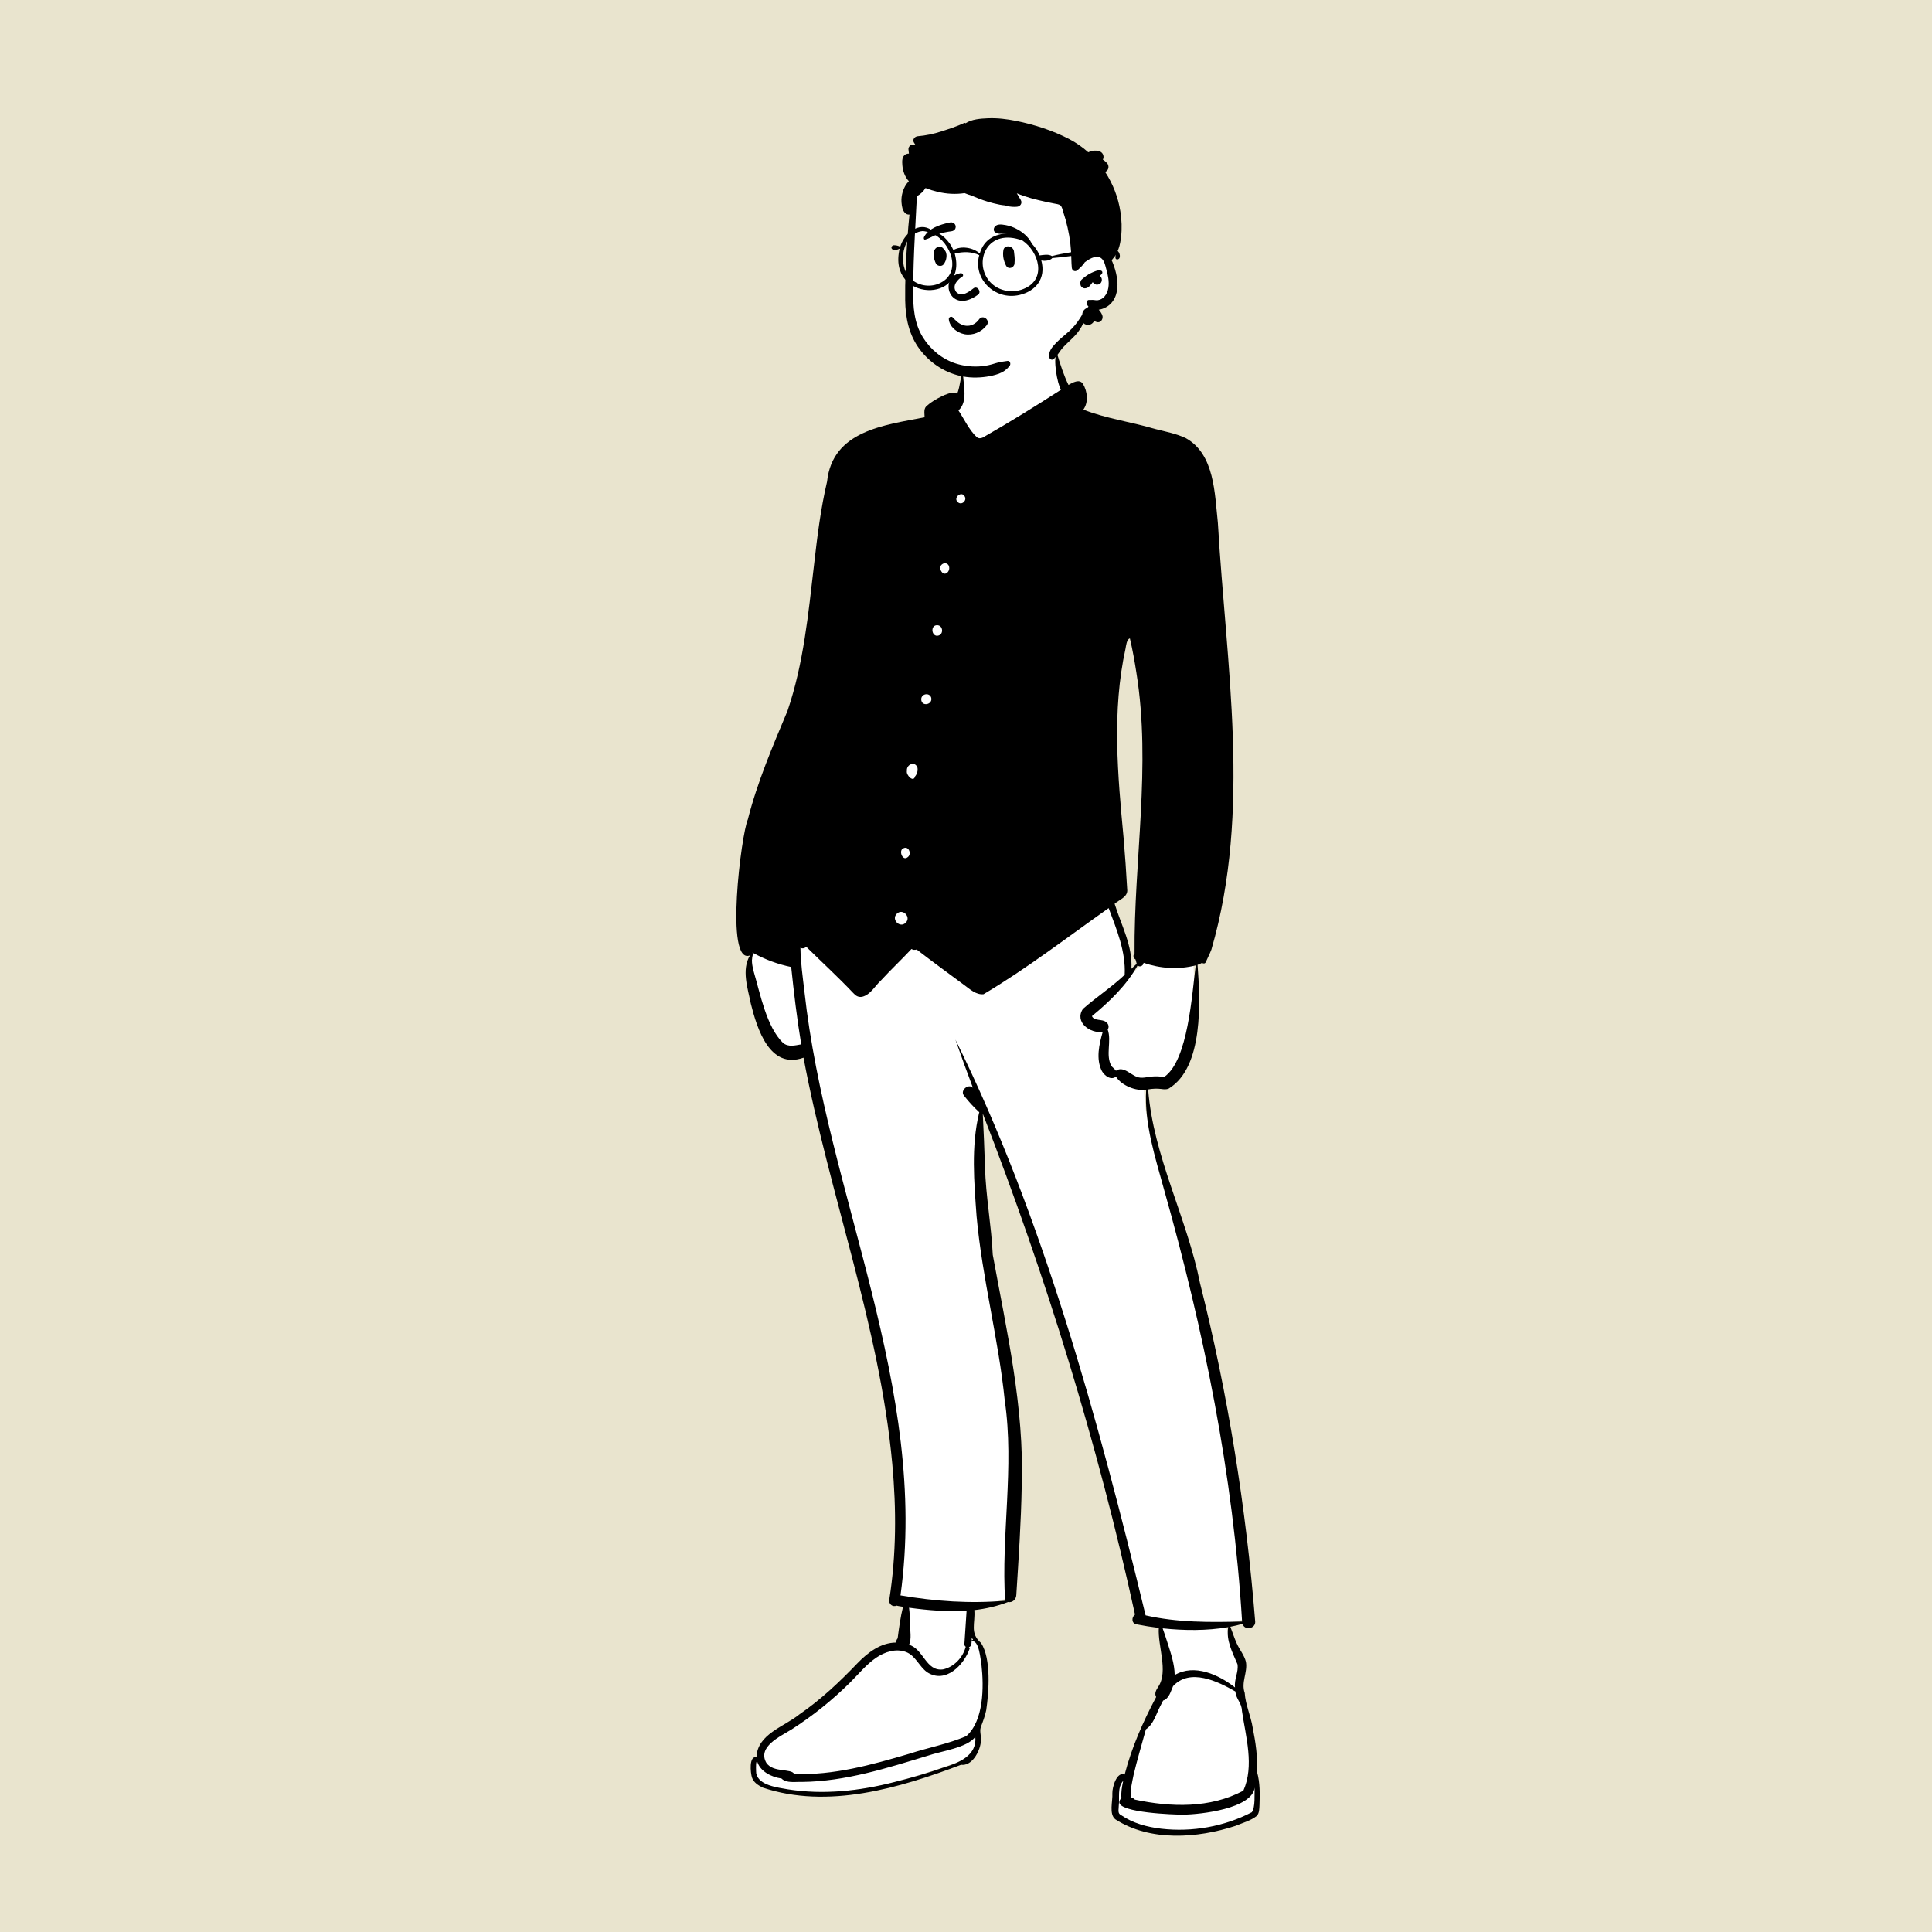 <svg width="3302" height="3302" viewBox="0 0 3302 3302" fill="none" xmlns="http://www.w3.org/2000/svg">
<rect width="3302" height="3302" fill="#e9e4ce"/>
<path fill-rule="evenodd" clip-rule="evenodd" d="M1946.81 1635.06C1947.74 1639.69 1949.15 1644.71 1950.62 1649.2C1943.31 1656.23 1932.97 1665.66 1925.56 1672.46C1932.89 1627.14 1910.57 1585.31 1896.9 1542.43C1902.06 1535.82 1920.01 1529.06 1919.43 1521.73C1918.04 1494.59 1916 1464.29 1913.05 1430.3C1903.08 1324.17 1893.15 1213.49 1916.7 1107.03C1918.31 1095.46 1920.75 1083.29 1936.27 1083.02C1982.11 1265.46 1944.96 1449.14 1945.97 1632.73L1944.64 1633.93L1946.81 1635.06ZM2015.45 3129.84C2053.12 3129.85 2087.74 3123.01 2121.26 3109.14C2130.93 3105.74 2142.95 3101.51 2144.62 3094.67C2147.38 3075.93 2145.47 3057.51 2143.45 3038.01C2140.26 3004.56 2140.58 2978.56 2131.55 2942.55C2121.89 2909.1 2113.66 2882.97 2123.09 2848.38C2123.84 2838.09 2115.79 2827.61 2110.47 2817.98C2102.94 2803.93 2099.12 2789.3 2093.14 2774.88C2104.89 2772.83 2117.09 2770.01 2128.37 2766.52L2130.27 2773.34C2130.68 2774.84 2131.83 2775.6 2133.67 2775.6C2134.81 2775.6 2137.73 2775.05 2138.16 2772.61C2136.39 2746.28 2133.82 2720.07 2131.13 2693.32C2103.17 2435.59 2060.83 2223.13 1989.72 2011.23C1972.65 1961.61 1955.2 1909.95 1955.08 1856.03C1964.79 1853.95 1975.6 1852.75 1985.5 1854.12C2056 1837.78 2042.07 1688.63 2039.26 1644C2044.23 1642.5 2049.8 1640.39 2053.93 1637.56L2055.59 1638.37C2125.61 1464.61 2096.86 1177.32 2080.84 984.187C2070.33 914.764 2085.11 789.36 2023.56 755.054C1973.86 737.454 1924.38 727.562 1872.44 715.955C1862.83 710.434 1850.96 707.283 1840.22 703.71L1845.77 695.916C1853.04 685.671 1852.07 665.577 1842.56 658.516C1836.72 658.84 1828.5 664.711 1822.92 667.468C1814.88 650.854 1807.44 633.476 1802.11 613.513L1800.19 614.2C1794.57 557.734 1721.35 547.879 1680.07 566.748C1635.01 591.486 1658.48 647.448 1637.99 687.846L1630.56 677.947C1619.09 677.735 1594.84 692.769 1589 698.412C1584.81 700.361 1587.84 713.48 1587.23 718.757C1526.77 732.445 1444.02 736.203 1424.81 804.057C1392.84 931.65 1397.33 1062.46 1361.06 1189.6C1323.08 1292.65 1267.31 1418.76 1266.84 1513.14C1265.75 1530.83 1263.37 1630.88 1278.02 1626.86L1287.68 1636.5C1274.51 1657.51 1284.97 1688.96 1290.01 1713.84C1302.44 1766.63 1326.72 1823.52 1378.58 1798.22C1434.37 2106.23 1574.57 2416.94 1526.74 2734.64C1526.17 2736.49 1527.33 2738.53 1529.32 2737.72L1531.67 2736.63C1537.76 2738.51 1545.48 2739.17 1551.83 2740.59C1546.42 2760.85 1543.52 2780.85 1540.72 2803.26C1537.32 2805.29 1538.9 2810.65 1538.73 2813.9C1487.98 2811.47 1459.51 2864.61 1423.12 2893.84C1399.09 2915.28 1371.72 2935.69 1341.77 2954.51C1317.02 2968.57 1296.13 2984.67 1299.89 3011.24C1299.54 3011.19 1291.9 3010.01 1291.52 3009.98C1280.01 3048.29 1317.81 3056.21 1356.75 3060.82C1451.88 3070.39 1533.21 3049.25 1643.36 3009.19C1656.87 3010.8 1667.4 2990.71 1669.19 2977.09C1670.97 2967.97 1665.91 2958.69 1669.77 2948.86C1683.06 2920.64 1689.97 2845.93 1671.24 2812.42C1664.67 2804.82 1656.24 2797.81 1657.33 2784.7C1657.64 2771.56 1658.88 2758.44 1657.76 2745.54C1680.27 2743.36 1702.55 2738.51 1722.19 2730.65C1725.67 2731.99 1729.61 2730.34 1729.86 2725.98C1733.62 2665.93 1738.13 2600.31 1739.11 2538.83C1743.63 2405.03 1713.04 2274.47 1689.62 2144.7C1687.99 2103.07 1680.31 2062.86 1677.89 2021.21C1675.28 1981.71 1674.82 1943.04 1672.55 1903.6L1686.07 1900.66C1798.26 2189.91 1886.12 2479.4 1947.62 2762.66C1946.23 2763.85 1942.28 2765.18 1942.44 2767.6C1942.49 2768.89 1942.46 2768.97 1943.34 2769.1C1958.2 2772.09 1972.9 2774.28 1987.62 2775.98C1983.47 2811.33 2005.62 2852.18 1986.02 2885.29C1980.81 2893.27 1980.59 2894.93 1983.78 2900.42C1955.23 2953.56 1937.53 2997.78 1926.06 3045.29L1918.68 3039.04C1907.96 3046.82 1907.74 3061.52 1907.51 3077.05C1908.27 3086.1 1903.85 3095.58 1910.62 3103.2C1926.91 3122.24 1983.7 3129.73 2015.45 3129.84V3129.84Z" fill="white"/>
<path fill-rule="evenodd" clip-rule="evenodd" d="M1288.44 1661.45C1299.64 1699.11 1309.92 1754.86 1338.43 1782.58C1347.63 1789.91 1358.85 1786.7 1369.39 1784.88C1362.16 1741.08 1356.86 1696.9 1352.25 1652.73C1329.8 1648.12 1308.16 1640.15 1288.06 1629.15C1282.62 1638.27 1286.02 1652.14 1288.44 1661.45V1661.45ZM1374.83 1694.23C1412.73 2040.59 1588.27 2372.61 1539.03 2726.71C1598.08 2736.79 1658.14 2740.99 1717.9 2735.78C1710.71 2626.4 1733.96 2506.65 1717.24 2393.86C1706.55 2288.12 1678.7 2184.86 1669.11 2079C1664.85 2020.49 1659.53 1959.39 1673.42 1901.91C1673.53 1901.62 1673.65 1901.33 1673.77 1901.04C1664.26 1892.22 1655.27 1882.58 1647.34 1872.25C1640.58 1863.32 1655.3 1851.42 1662.8 1859.08C1652.46 1831.75 1642.51 1804.29 1632.87 1776.71C1782 2077.66 1877.52 2428.18 1957.95 2760.81C2012.05 2773.13 2067.73 2772.83 2122.85 2771.35C2107.75 2521 2057.6 2274.34 1989.57 2033.33C1974.35 1977.61 1955.57 1920.93 1958.92 1862.4C1941.17 1865.17 1916.87 1855.27 1907.3 1840.08C1898.59 1846.85 1887.91 1838.54 1883.32 1830.65C1872.72 1809.96 1878.58 1784.69 1884.72 1763.48C1863.07 1766.89 1835.96 1746.81 1850.77 1724.37C1873.67 1704.29 1899.79 1687.18 1922.23 1666.02C1924.15 1626.34 1908.78 1589.31 1894.81 1552.08C1824.25 1601.81 1755.08 1655.32 1680.99 1699.22C1668.25 1700.51 1657.96 1690.87 1648.39 1683.83C1621.1 1663.58 1593.56 1643.6 1566.67 1622.8C1563.72 1623.89 1560.33 1623.62 1557.82 1621.94C1540.65 1640.33 1522.5 1657.32 1505.51 1675.8C1495.31 1685.23 1487.94 1699.96 1473.69 1703.57C1467.03 1704.79 1462.79 1702.03 1458.52 1697.41C1432.61 1669.99 1404.73 1644.53 1377.88 1618.05C1375.76 1620.69 1371.3 1621.88 1368.03 1619.78C1368.37 1644.64 1371.92 1669.52 1374.83 1694.23V1694.23ZM1553.72 2811.15C1578.5 2818.3 1582.42 2857 1611.59 2853.22C1630.48 2849.24 1645.71 2832.88 1650.55 2814.48C1649.1 2813.56 1648.12 2811.95 1648.27 2809.63C1649.51 2790.76 1650.76 2771.89 1652 2753.02C1619.18 2754.84 1586.22 2752.25 1553.62 2747.75C1554.8 2756.71 1555.27 2765.75 1555.53 2774.88C1555.07 2786.49 1558.47 2800.5 1553.72 2811.15V2811.15ZM1663.15 2802.66C1662.34 2801.49 1661.6 2800.28 1660.97 2798.98C1660.87 2800.48 1660.77 2801.98 1660.68 2803.47C1661.46 2803 1662.29 2802.74 1663.15 2802.66V2802.66ZM1497.53 2833.2C1480.69 2844.67 1467.57 2861.01 1453.23 2875.28C1422.73 2905.64 1388.91 2932.68 1352.7 2955.92C1333.85 2967.64 1294 2985.37 1309.78 3012.88C1321.55 3030.21 1352.39 3022.13 1357.25 3031.85C1424.36 3034.61 1490 3016.26 1553.78 2997.47C1586.16 2986.89 1620.04 2980.72 1651.43 2967.27C1681.52 2940.91 1681.62 2882.95 1677.48 2845.78C1675.83 2836.99 1673.39 2800.99 1660.54 2805.52C1660.52 2809.12 1660.15 2813.97 1656.26 2814.98C1656.2 2815.26 1656.15 2815.55 1656.08 2815.83C1656.82 2815.59 1657.8 2816.13 1657.44 2817.02C1647.76 2845.84 1615.85 2878.29 1584.7 2858.09C1570.86 2848.35 1564.8 2829.5 1548.3 2823.39C1531.01 2816.98 1512.08 2823.29 1497.53 2833.2V2833.2ZM1294.26 3011.04C1293.83 3011.25 1293.38 3011.35 1292.92 3011.36C1291.6 3014.74 1292.25 3028.51 1292.5 3030.88C1296.57 3051.6 1329.2 3055.04 1346.49 3058.17C1407.27 3067.75 1469.08 3061.06 1528.36 3045.78C1557.3 3038.61 1586.08 3030.32 1614.17 3020.33C1639.13 3012.74 1670 3000.12 1666.9 2968.46C1653 2987.24 1608.51 2992.8 1586.18 3000.56C1516.03 3021.86 1444.86 3044.79 1370.82 3045.52C1359.61 3045.04 1344.11 3048.17 1335.69 3039.72C1317.85 3037.17 1299.34 3027.29 1294.26 3011.04V3011.04ZM1995.14 2806.88C2000.89 2825.03 2007.49 2843.67 2007.67 2862.87C2041.13 2842.99 2083.09 2862.29 2110.81 2884.06C2108.88 2870.47 2117.26 2857.67 2114.98 2844.31C2106.51 2824.16 2095.15 2803.73 2099.18 2780.95C2062.06 2787.29 2024.35 2786.9 1987.1 2783.01C1990.02 2790.87 1992.54 2798.87 1995.14 2806.88V2806.88ZM1982.34 2917.31C1975.75 2930.25 1971.13 2947.41 1958.48 2955.57C1951.43 2981.66 1943.5 3007.51 1937.36 3033.83C1934.93 3046.36 1931.24 3059.33 1933.06 3072.23C1935.96 3073.03 1937.99 3073.65 1939.59 3075.74C2000.92 3088.81 2068.34 3090.87 2125.02 3060.51C2144.04 3017.99 2129.11 2968.2 2122.64 2924.16C2122.25 2909.74 2112.61 2904.69 2111.46 2890.94C2081.06 2873.44 2033.7 2850.49 2004.87 2881.88C2000.87 2890.79 1998.18 2903.08 1987.88 2906.45C1985.96 2910.05 1984.13 2913.68 1982.34 2917.31V2917.31ZM1932.09 3072.27C1932.1 3072.29 1932.11 3072.31 1932.14 3072.34C1932.23 3072.33 1932.23 3072.3 1932.09 3072.27V3072.27ZM1913.02 3080.19C1913.17 3077.52 1914.5 3074.86 1916.68 3073.28C1915.65 3063.45 1917.6 3053.28 1919.68 3043.68C1909.38 3054.9 1913.78 3072.66 1912.08 3086.63C1912.22 3092.2 1909.52 3099.3 1915.99 3102.17C1936.21 3116.15 1960.72 3122.67 1984.88 3125.48C2037.59 3131.52 2092.39 3121.83 2139.48 3097.32C2145.88 3088.64 2143.67 3066.36 2144.4 3055.14C2140.06 3091.16 2052.23 3101.12 2022.36 3101.42C2005.75 3101.53 1913.2 3098.09 1913.02 3080.19V3080.19ZM1968.71 1839.89C1975.72 1839.19 1982.69 1839.68 1989.63 1840.68C2030.71 1812.77 2037.19 1698.28 2043.63 1649.95C2014.24 1657.46 1983.11 1655.44 1954.57 1645.55C1954.04 1650.82 1948.02 1653.54 1944.36 1649.98C1925.01 1684.43 1896.06 1712.01 1866.19 1736.66C1866.54 1735.51 1866.79 1737.62 1866.35 1736.82C1870.16 1745.54 1884.13 1741.02 1890.73 1747.09C1894.97 1750.25 1895.86 1755.78 1893.16 1759.47C1900.31 1779.22 1888.95 1803.34 1899.64 1822.07C1902.05 1824.86 1905.17 1826.87 1907.24 1830C1921.48 1820.25 1934.45 1840.88 1948.86 1841.78C1948.76 1841.78 1948.66 1841.78 1948.55 1841.77C1950.77 1842.02 1954.33 1841.9 1956.28 1841.62C1960.42 1840.98 1964.54 1840.31 1968.71 1839.89V1839.89ZM1942.23 1149.78C1939.21 1130.09 1935.69 1110.52 1931.12 1091.14C1925.61 1092.1 1924.38 1104.72 1923.68 1108.44C1900.09 1215.18 1910.31 1325.03 1920.41 1432.76C1922.86 1461.65 1924.88 1490.59 1926.46 1519.55C1928.5 1532.87 1913.19 1537.39 1905.01 1544.68C1916.38 1581.29 1936 1616.71 1933.68 1655.7C1936.73 1652.9 1939.75 1650.07 1942.75 1647.22C1941.99 1644.77 1941.34 1642.32 1940.79 1639.85C1937.06 1637.91 1935.87 1632.54 1939.07 1629.71C1937.84 1470.06 1967.8 1309.05 1942.23 1149.78V1149.78ZM1648.7 848.273C1643.03 838.182 1628.02 851.296 1637.45 858.613C1644.01 863.929 1653.11 855.199 1648.7 848.273V848.273ZM1620.95 965.656C1614.89 957.78 1602.75 966.9 1608.04 975.042C1614.22 987.883 1626.6 975.199 1620.95 965.656V965.656ZM1601.51 1068.53C1589.38 1068.57 1592.16 1089.12 1603.61 1086.3C1613.36 1084 1611.75 1068.34 1601.51 1068.53V1068.53ZM1591.57 1192.48C1588.76 1182.97 1574.4 1185.48 1574.5 1195.26C1574.86 1208.47 1594.41 1204.48 1591.57 1192.48V1192.48ZM1568.03 1312C1564.04 1300.05 1548.69 1306.24 1549.98 1317.81C1548.31 1324.5 1561.26 1337.99 1563.89 1327.06C1567.39 1322.84 1569.04 1317.42 1568.03 1312V1312ZM1543.93 1449.85C1543.9 1449.81 1543.87 1449.77 1543.84 1449.73C1535.3 1453.75 1542.69 1472.04 1550.92 1465.32C1558.9 1460.45 1553.38 1445 1543.93 1449.85V1449.85ZM1532.7 1561.76C1522.74 1571.55 1538.14 1587.05 1547.96 1577.02C1557.93 1567.25 1542.54 1551.76 1532.7 1561.76V1561.76ZM1286.13 1628.1C1286 1628.39 1285.86 1628.68 1285.7 1628.95C1285.96 1628.73 1286.22 1628.51 1286.48 1628.29C1286.37 1628.23 1286.25 1628.17 1286.13 1628.1V1628.1ZM1278.12 1400.59C1294.37 1336.56 1320.52 1275.61 1345.97 1214.85C1373.48 1134.18 1381.55 1048.74 1391.37 964.553C1396.78 917.057 1402.62 869.624 1413.56 823.022C1422.86 736.15 1511.09 726.679 1580.27 713.213C1580.18 705.795 1577.9 697.357 1585.33 692.613C1592.16 685.676 1628.62 664.117 1635.82 673.243C1638.65 666.365 1640.03 658.733 1641.37 651.392C1642.27 648.495 1642.65 638.503 1645.79 638.582C1646.47 658.141 1654.76 686.773 1638.11 701.463C1648.11 716.696 1656.44 735.153 1669.61 747.283C1669.6 747.272 1669.59 747.263 1669.58 747.253C1670.24 747.682 1670.91 748.072 1671.6 748.442C1671.44 748.312 1672.39 748.663 1673.17 748.913C1674.96 749.254 1677.92 748.599 1679.75 747.772H1679.73C1725.09 721.992 1769.48 694.383 1813.38 666.102C1807.11 656.818 1798.98 611.309 1806.77 605.002C1812.22 622.955 1817.89 640.968 1826.15 657.862C1833.31 653.954 1844.9 646.926 1850.93 656.112C1858.54 668.876 1860.72 687.382 1851.58 700.072C1890.84 715.54 1933.17 720.956 1973.69 733.044C1991.35 737.572 2010.05 740.942 2026.62 748.793C2076 776.189 2076.04 843.687 2081.46 893.401C2095.35 1135.39 2139.43 1385.55 2070.41 1622.93C2067.75 1630.22 2063.83 1637.22 2060.78 1644.39C2059.57 1647.23 2056.43 1647.14 2054.36 1645.6C2052.02 1646.99 2049.45 1648.1 2046.76 1649C2051.28 1710.72 2057.41 1823.47 1997.84 1860.27C1993.19 1862.46 1989.03 1861.7 1984.7 1861.16C1977.75 1860.26 1969.52 1860.56 1962.32 1861.91C1971.01 1976.4 2028.66 2081 2050.98 2193.18C2098.82 2382.87 2129.73 2576.76 2145.28 2771.73C2145.84 2783.82 2126.91 2787.17 2123.63 2775.31C2116.79 2777.29 2109.85 2778.94 2102.82 2780.28C2106.49 2789.84 2109.53 2799.5 2113.76 2808.82C2118.38 2819.35 2126.79 2829.05 2129.43 2840.32C2132.59 2858.38 2120.84 2875.28 2127.36 2893.35C2128.59 2913.55 2137.77 2932.56 2140.96 2952.57C2145.94 2977.36 2149.72 3003.04 2148.42 3028.38C2153.58 3046.92 2153.33 3066.14 2152.61 3084.92C2152.23 3091.09 2152.55 3098.9 2147.87 3103.65C2137.55 3111.91 2123.74 3115.43 2111.69 3120.59C2046.74 3141.87 1965.85 3147.83 1906.26 3109.41C1894.92 3100.41 1902.01 3078.22 1901.13 3065.06C1900.73 3055.02 1908.52 3027.23 1922.18 3032.84C1934.15 2986.46 1953.59 2942.52 1976.02 2900.4C1972.44 2894.07 1976.36 2887.86 1979.84 2882.52C1997.1 2855.96 1978.47 2813.58 1980.53 2782.25C1967.65 2780.68 1954.82 2778.6 1942.08 2776.06C1933.37 2774.32 1934.01 2763.49 1939.86 2759.52C1876.26 2467.75 1787.64 2181.64 1679.65 1903.29C1681.18 1933.6 1682.43 1963.88 1683.44 1994.24C1684.79 2044.63 1694.38 2094.27 1696.73 2144.53C1720.54 2274.92 1750.77 2405.55 1746.22 2539.04C1745.19 2601.55 1740.88 2663.99 1736.96 2726.36C1736.63 2733.54 1730.22 2739.6 1722.85 2738.03C1704.41 2745.13 1684.92 2749.59 1665.21 2751.84C1667.22 2774.64 1656.88 2791.05 1676.84 2808.16C1694.31 2835.44 1690.18 2891.22 1685.56 2922.88C1683.49 2932.97 1679.94 2942.21 1676.29 2951.78C1673.53 2960.47 1678.27 2969.13 1676.25 2978.04C1674.27 2994.19 1661.05 3018.68 1642.55 3016.23C1537 3056.2 1414.71 3092.45 1303.68 3055.23C1295.96 3051.38 1287.91 3046.41 1285.14 3037.78C1282.78 3030.08 1279.59 3000.93 1292.92 3003.18C1294.39 2963.68 1340.23 2951.23 1366.36 2929.98C1402.86 2904.92 1435.07 2874.47 1465.57 2842.54C1483.16 2824.43 1505.25 2807.38 1531.65 2807.28C1531.58 2804.5 1532.43 2802.04 1534.18 2800.1L1534.19 2800.09C1536.5 2782.16 1538.99 2763.77 1543.36 2746.19C1539.71 2745.5 1535.93 2745.19 1532.36 2744.17C1525.26 2747.36 1518.31 2740.94 1519.93 2733.66C1531.97 2657.1 1532.12 2579.14 1525.03 2502.1C1503.21 2265.09 1416.9 2040.64 1373.32 1807.67C1315.54 1828.31 1294.06 1758.32 1283.29 1715.49C1278.1 1689.4 1266.91 1657.28 1281.86 1632.87C1238.13 1650.31 1267.2 1424.28 1278.12 1400.59V1400.59Z" fill="black"/>
<path fill-rule="evenodd" clip-rule="evenodd" d="M1559.47 441.003C1561.62 422.088 1558.84 382.552 1558.65 380.15C1557.47 364.965 1564.59 305.002 1578.04 310.527C1600.6 292.666 1630.65 288.722 1658.75 286.838C1717.12 282.924 1779.21 291.909 1824.28 331.189C1846.57 351.588 1868.27 381.257 1866.52 412.149C1886.77 441.431 1915.32 481.598 1890.09 515.831C1881.51 526.768 1867.88 530.841 1857.11 539.124C1835.44 556.604 1821.84 581.69 1799.96 599.066C1742 651.149 1643.59 662.029 1586.64 602.789C1542.61 559.885 1549.73 495.699 1557.47 441.003C1562.68 404.23 1555.27 477.904 1559.47 441.003Z" fill="white"/>
<path fill-rule="evenodd" clip-rule="evenodd" d="M1736.72 206.625C1721.11 203.475 1705.08 201.515 1689.14 202.105L1687.91 202.153C1675.92 202.632 1660.73 203.693 1650.26 210.667C1649.66 210.063 1648.69 209.753 1647.82 210.172C1635.38 216.107 1621.71 220.398 1608.61 224.662C1595.58 228.905 1582.06 231.706 1568.4 232.835C1563.26 233.26 1558.87 238.809 1562.12 243.786C1562.89 244.972 1563.65 246.17 1564.4 247.371C1563.14 247.24 1561.89 247.105 1560.63 246.978C1556.5 246.562 1552.37 250.973 1552.61 254.997C1552.77 257.528 1553.04 260.029 1553.44 262.5C1551.87 262.467 1550.31 262.703 1548.79 263.342C1541.14 266.575 1541.67 275.694 1542.24 282.632C1543.04 292.26 1546.64 302.458 1553.32 309.664C1548.33 314.849 1544.8 321.041 1542.69 328.395C1541.16 333.765 1540.31 339.485 1540.73 345.075L1540.86 346.749C1541.38 352.815 1542.42 359.531 1546.78 363.895C1549.02 366.145 1551.78 366.965 1554.41 366.705C1552.82 380.685 1551.8 394.745 1550.84 408.755L1550.39 415.451C1548.25 447.831 1546.64 480.422 1547.06 512.855C1547.45 543.165 1553.44 572.585 1572.03 597.195C1588.96 619.605 1613.27 636.125 1640.77 642.405C1655.59 645.795 1670.72 646.035 1685.72 643.875C1692.99 642.825 1700.31 641.215 1707.21 638.675C1714.85 635.855 1720.34 631.705 1725.48 625.485C1727.91 622.535 1726.74 616.255 1721.9 616.845C1714.58 617.733 1707.9 618.803 1700.88 620.968L1699.87 621.285C1692.88 623.525 1685.64 625.195 1678.33 625.905C1663.36 627.355 1648.16 625.895 1633.82 621.355C1610.47 613.955 1590.36 597.465 1577.47 576.745C1562.17 552.185 1560.44 524.305 1560.66 496.065C1560.9 465.077 1561.91 434.07 1563.55 403.114L1563.83 397.955C1564.7 382.025 1565.54 366.085 1566.28 350.145C1566.51 345.145 1566.86 340.105 1567.49 335.115C1573.26 331.735 1578.43 327.075 1581.8 321.325C1588.57 324.125 1595.69 326.145 1602.24 327.755C1617.42 331.487 1633.17 332.393 1648.61 330.056C1652.78 331.777 1657.03 333.29 1661.34 334.592C1662.51 335.109 1663.67 335.617 1664.84 336.115C1675.24 340.565 1685.79 344.335 1696.77 347.095L1699.47 347.768C1705.25 349.192 1711.52 350.595 1717.67 351.035C1718.68 351.425 1719.77 351.755 1720.96 352.045C1726.56 353.405 1732.37 353.835 1738.11 353.355C1743.7 352.885 1747.74 347.235 1744.66 341.945C1742.41 338.085 1740.14 334.235 1737.85 330.395C1745.82 333.715 1754.05 336.475 1762.35 338.815C1770.73 341.175 1779.23 343.165 1787.74 344.995C1792.29 345.965 1796.86 346.825 1801.4 347.795C1804.65 348.485 1809.64 348.845 1812.29 350.985C1815.22 353.335 1816.05 358.815 1817.16 362.195C1818.62 366.585 1819.99 370.995 1821.24 375.455C1823.73 384.355 1825.77 393.385 1827.35 402.505C1828.93 411.635 1829.99 420.855 1830.58 430.105C1831.17 439.345 1830.91 448.645 1831.86 457.845C1832.37 462.725 1837.61 465.235 1841.48 461.825C1841.93 461.425 1842.39 461.021 1842.84 460.612L1843.52 459.995C1846.83 456.995 1850.04 453.815 1852.69 450.235C1853.17 449.575 1853.63 448.885 1854.06 448.185C1854.13 448.185 1854.19 448.165 1854.26 448.115L1854.99 447.562C1863.08 441.543 1876.59 433.694 1884.48 443.695C1886.99 446.881 1888.28 450.938 1889.35 454.851L1891.22 461.856C1892.43 466.428 1893.57 471.026 1894.24 475.705C1895.75 486.185 1894.99 498.265 1887.78 506.665C1884.9 510.025 1880.93 512.425 1876.5 513.055C1874.03 513.395 1871.59 512.975 1869.14 512.665C1866.65 512.355 1864.25 512.855 1861.76 512.615C1857.8 512.225 1856.07 516.965 1857.55 519.945C1858.35 521.545 1859.29 522.925 1860.36 524.095C1859.5 524.835 1858.68 525.635 1857.89 526.475C1855.55 527.225 1853.45 528.835 1851.88 530.965C1850.61 532.685 1849.95 534.555 1849.84 536.525C1849.7 537.015 1849.58 537.515 1849.47 538.025L1847.32 541.507C1846.85 542.271 1846.38 543.025 1845.91 543.765C1840.45 552.365 1834.39 559.645 1826.86 566.505C1819.61 573.105 1811.74 579.015 1804.93 586.095L1804.13 586.936C1797.78 593.627 1791.08 601.726 1793.57 611.455C1794.21 613.955 1797.7 615.755 1799.98 614.065C1807.31 608.625 1811 600.005 1817.22 593.405C1823.62 586.605 1830.71 580.495 1837.13 573.715C1843.2 567.315 1847.99 560.065 1851.6 552.085C1853.04 553.675 1855.14 554.805 1858.05 555.245C1863.05 555.995 1867.71 553.065 1869.89 548.735C1871.29 549.355 1872.72 549.915 1874.16 550.355C1881.74 552.675 1886.51 544.245 1883.65 538.015C1882.12 534.675 1880.21 531.775 1877.84 529.335C1885.25 528.315 1892.79 524.485 1897.66 519.705C1909.88 507.695 1911.56 489.645 1908.81 473.595C1907.35 465.085 1904.83 456.475 1901.56 448.485C1900.99 447.095 1900.38 445.695 1899.71 444.315C1900.08 444.305 1900.46 444.145 1900.7 443.835C1902.91 440.815 1905.6 438.345 1907.24 434.965C1908.75 431.865 1910.43 428.725 1911.62 425.495C1914.07 418.885 1915.27 411.425 1916.07 404.435C1917.72 390.125 1917.08 375.905 1914.89 361.685C1911.16 337.465 1902.15 314.287 1888.88 293.949C1889.6 293.569 1890.3 293.111 1890.94 292.569L1891.26 292.291L1891.78 291.823C1895.57 288.396 1895.24 281.973 1891.78 278.502L1890.69 277.407C1889.3 276.032 1888.11 274.943 1885.87 273.446C1885.54 273.225 1885.21 273.017 1884.87 272.823C1886.04 270.661 1886.44 268.133 1885.63 265.344C1882.79 255.628 1868.81 255.972 1859.95 260.209C1850.14 251.46 1839.27 243.865 1827.49 237.715C1799.43 223.075 1767.7 212.865 1736.72 206.625ZM1881.77 462.525C1876.53 460.815 1869.57 464.405 1864.86 466.565C1858.89 469.305 1853.81 473.355 1848.89 477.635C1846.44 479.775 1846 483.275 1846.61 486.265C1846.67 486.565 1846.73 486.875 1846.8 487.185C1847.45 490.375 1851.01 492.885 1854.16 492.795C1860.75 492.615 1863.89 486.925 1867.62 482.105C1868.06 482.885 1868.61 483.605 1869.29 484.145L1869.75 484.505C1871.3 485.684 1873.01 486.626 1875.05 486.535C1876.5 486.465 1877.89 486.095 1879.17 485.425C1882.37 483.735 1883.78 479.595 1882.91 476.225C1882.37 474.105 1881.13 472.445 1879.51 471.295L1880.11 470.882C1881.41 469.983 1882.59 469.035 1883.5 467.636L1883.71 467.305H1883.63C1884.63 465.585 1883.98 463.245 1881.77 462.525Z" fill="black"/>
<path fill-rule="evenodd" clip-rule="evenodd" d="M1669.41 568.927C1676.14 566.184 1682.13 561.61 1686.52 555.766C1688.04 553.735 1688.44 551.59 1688.12 549.628C1687.76 547.421 1686.45 545.422 1684.67 544.081C1682.89 542.735 1680.65 542.072 1678.5 542.41C1676.62 542.704 1674.75 543.731 1673.27 545.862L1672.96 546.288C1670.36 549.815 1666.96 552.709 1663.09 554.574C1659.36 556.372 1655.19 557.211 1650.87 556.723C1642.64 555.794 1636.98 551.346 1630.95 545.307C1630.2 544.544 1629.46 543.758 1628.71 542.959C1628.23 542.234 1627.57 541.769 1626.84 541.524C1626.03 541.253 1625.11 541.269 1624.27 541.562C1623.46 541.845 1622.74 542.381 1622.25 543.095C1621.79 543.773 1621.53 544.61 1621.61 545.574C1622.17 551.833 1625.44 557.419 1630.09 561.805C1635.25 566.677 1642.09 570.047 1648.53 571.229C1655.63 572.531 1662.86 571.598 1669.41 568.927V568.927ZM1645.19 472.367C1637.63 476.957 1626.13 487.66 1634.25 499.04C1643.81 509.073 1657.58 497.569 1664.37 492.366C1670.66 488.334 1677.72 498.704 1671.89 503.413C1622.86 539.708 1602.97 473.567 1641.37 466.97C1645.59 466.243 1647.16 470.947 1645.19 472.367ZM1733.04 430.146C1732.2 419.79 1716.43 417.438 1714.86 427.686C1713.46 436.866 1715.11 445.299 1719.24 453.564C1723.2 461.46 1733.13 457.777 1733.88 450.587C1734.88 440.949 1733.56 436.589 1733.04 430.146ZM1612.97 425.561C1610.77 422.681 1607.6 420.715 1603.79 421.826C1591.91 425.299 1595.41 442.172 1599.59 450.385C1601.85 454.845 1609.19 455.976 1612.5 452.049C1617.9 445.645 1620.48 432.856 1613.62 426.548C1613.43 426.222 1613.23 425.893 1612.97 425.561ZM1719.41 384.83L1717.53 384.502C1711.73 383.497 1704.51 382.532 1700.4 387.201C1698.22 389.677 1697.47 394.279 1700.4 396.649C1705.55 400.819 1711.25 399.203 1717.42 399.556C1722.51 399.848 1727.4 400.69 1732.3 402.091C1743.05 405.164 1751.81 410.774 1760.99 416.934C1762.2 417.742 1763.43 416.201 1762.85 415.074C1757.55 404.691 1747.28 396.162 1736.99 390.963C1731.5 388.188 1725.49 385.886 1719.41 384.83ZM1623.81 380.179L1622.37 380.473C1606.73 383.742 1586.42 390.271 1579.01 405.631C1578.73 407.803 1579.03 408.268 1579.27 408.572L1579.35 408.673C1579.55 408.933 1579.71 409.291 1580.65 409.587C1580.91 409.525 1581.18 409.459 1581.44 409.389C1584.84 408.499 1587.52 407.274 1590.12 406.002L1592.94 404.613C1596.21 403.01 1599.51 401.465 1603.01 400.324C1610.47 397.89 1618.15 396.175 1625.94 395.26C1627.63 395.061 1629.26 394.491 1630.54 393.514C1631.76 392.587 1632.69 391.302 1633.11 389.595C1633.66 387.386 1633.5 385.714 1632.32 383.721C1631.43 382.224 1630.15 381.187 1628.69 380.591C1627.2 379.984 1625.5 379.841 1623.81 380.179Z" fill="black"/>
<path fill-rule="evenodd" clip-rule="evenodd" d="M1555.69 475.458C1567.83 488.003 1588.1 491.603 1604.25 484.875C1645.73 467.546 1625.43 413.496 1593.44 398.981C1589.44 397.985 1584.11 395.622 1579.24 395.086C1578.8 394.87 1577.84 395.495 1576.68 394.904C1541.41 398.842 1533.38 453.594 1555.69 475.458M1689.47 478.669C1703.08 496.73 1728.4 502.302 1749.08 493.906C1789.95 477.814 1775.45 429.885 1747.5 411.095C1688.44 388.904 1664.05 445.368 1689.47 478.669M1778.05 438.651C1778.08 438.633 1778.12 438.624 1778.16 438.606C1777.95 438.511 1777.73 438.416 1777.51 438.319C1777.58 438.502 1777.66 438.683 1777.73 438.866C1777.83 438.793 1777.93 438.708 1778.05 438.651M1527.58 419.128C1530.91 419.135 1535.73 419.683 1538.49 421.996C1545.29 399.043 1570.41 377.8 1592.26 393.29C1609.47 398.823 1622.23 411.094 1629.49 427.408C1642.57 419.626 1663.15 422.949 1674.49 433.24C1681.92 408.689 1700.21 400.092 1721.97 398.823C1745.73 394.932 1769.41 418.003 1776.79 436.511C1782.94 435.812 1792.12 433.857 1797.89 437.648C1835.4 427.812 1900.98 422.389 1908.6 427.854C1914.04 429.939 1917.02 442.765 1909.43 443.457C1902.81 442.518 1910.2 434.059 1903.53 433.136C1868.01 430.934 1833.52 438.088 1798.38 441.09C1795.24 445.311 1785.1 446.723 1779.69 445.027C1788.21 476.423 1769.82 497.783 1742.27 504.181C1699.6 513.982 1662.48 475.814 1673.63 436.114C1660.71 429.684 1645.84 429.96 1631.76 433.347C1655.29 519.937 1515.83 516.052 1537.61 424.963C1523.12 432.173 1519.97 420.583 1527.58 419.128" fill="black"/>
</svg>
